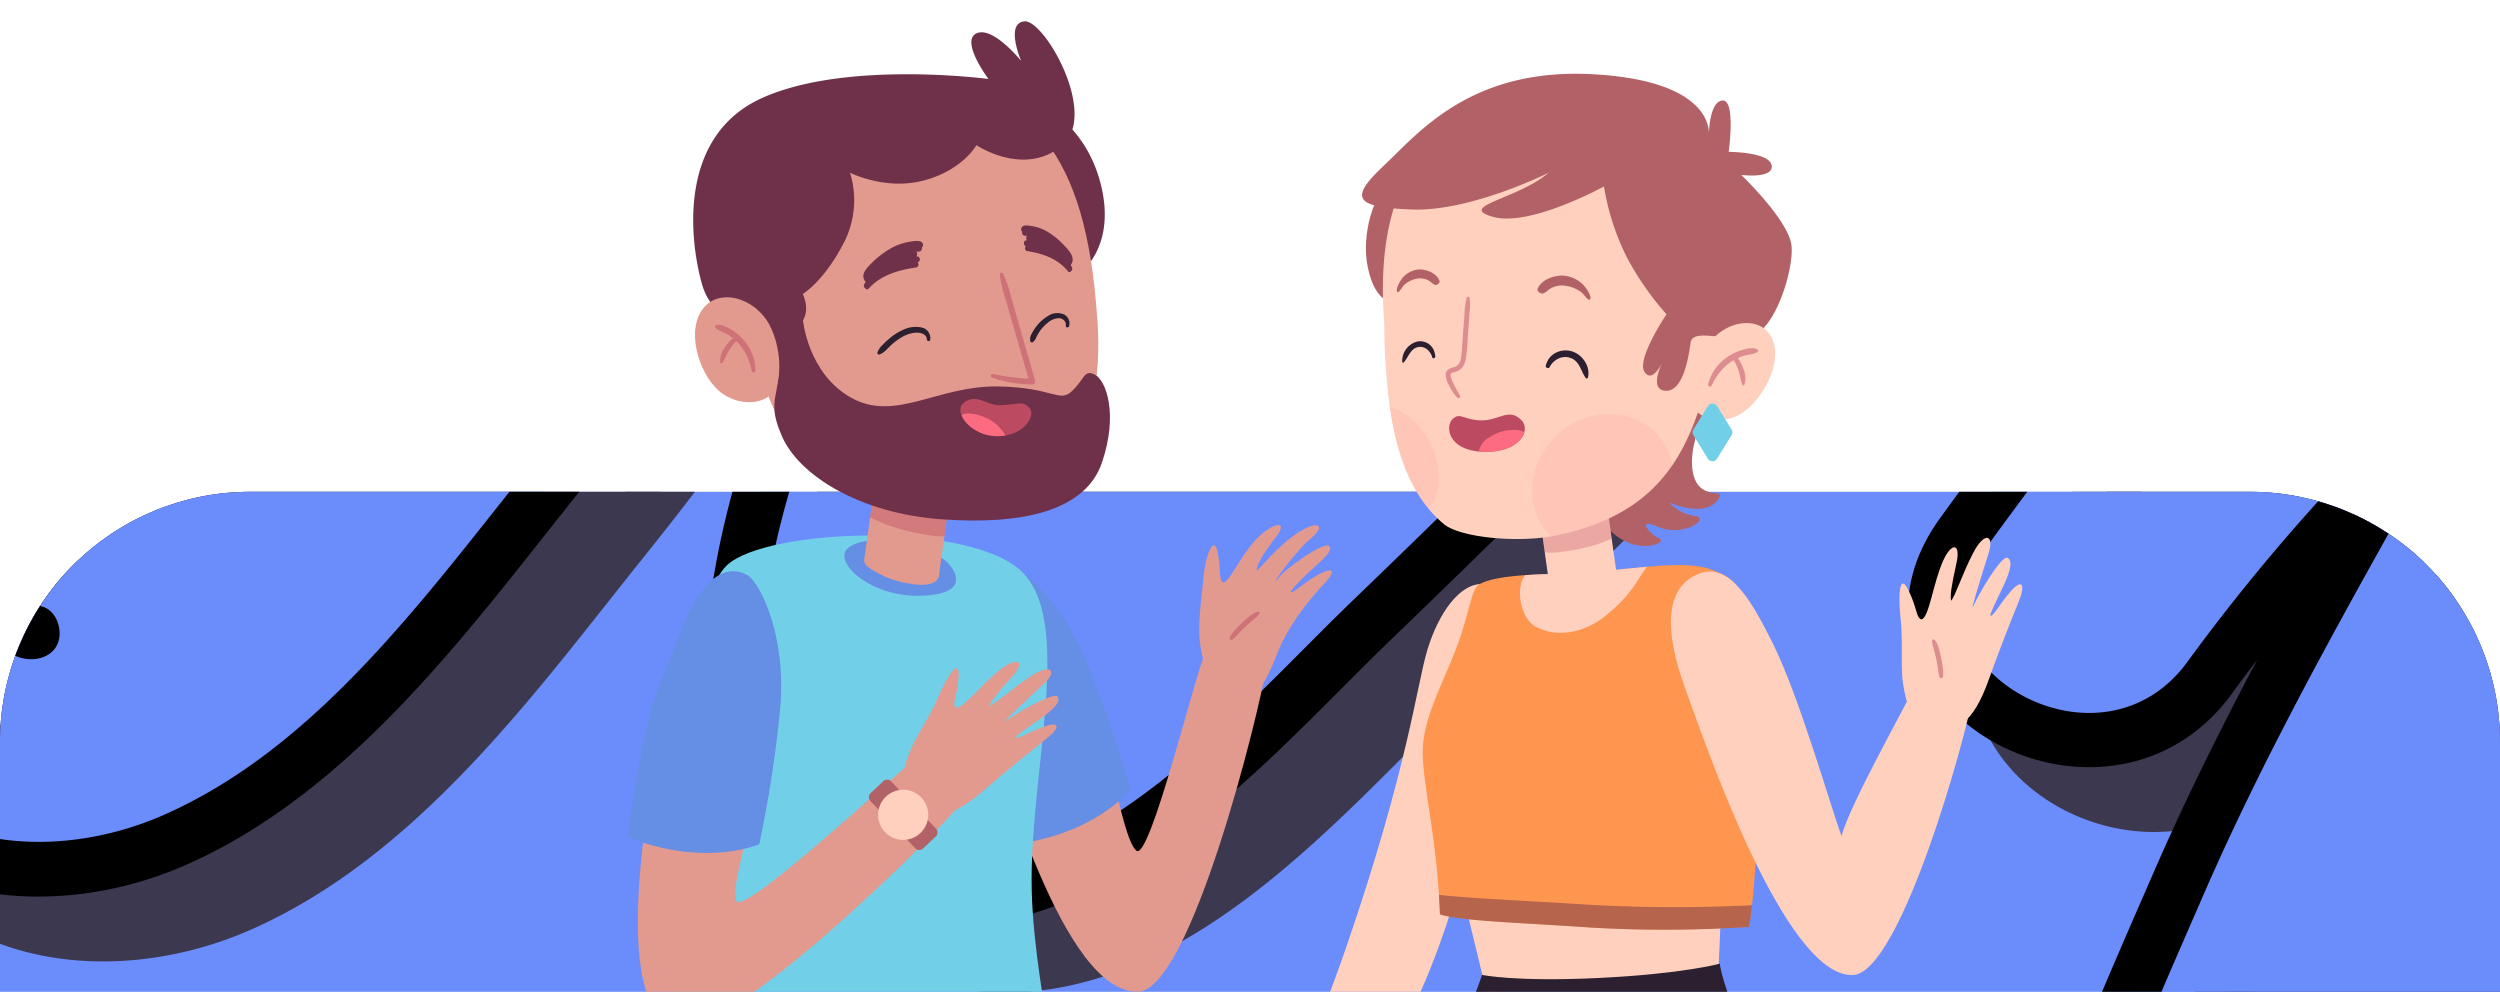 <svg xmlns="http://www.w3.org/2000/svg" xmlns:xlink="http://www.w3.org/1999/xlink" width="610" height="242" viewBox="0 0 610 242">
  <defs>
    <clipPath id="clip-path">
      <path id="Rectángulo_339573" data-name="Rectángulo 339573" d="M61,0H549a61,61,0,0,1,61,61v61a0,0,0,0,1,0,0H0a0,0,0,0,1,0,0V61A61,61,0,0,1,61,0Z" transform="translate(495 1651)" fill="#6b8dfc"/>
    </clipPath>
    <clipPath id="clip-path-2">
      <rect id="Rectángulo_339572" data-name="Rectángulo 339572" width="480" height="242" transform="translate(556 1527)" fill="#fff" stroke="#707070" stroke-width="1"/>
    </clipPath>
    <clipPath id="clip-path-3">
      <rect id="Rectángulo_339565" data-name="Rectángulo 339565" width="208.437" height="380.061" transform="translate(0 -7)" fill="none"/>
    </clipPath>
    <clipPath id="clip-path-4">
      <rect id="Rectángulo_339564" data-name="Rectángulo 339564" width="208.437" height="380.061" fill="none"/>
    </clipPath>
    <clipPath id="clip-path-5">
      <rect id="Rectángulo_339558" data-name="Rectángulo 339558" width="76.389" height="8.524" transform="translate(66.101 200.34)" fill="none"/>
    </clipPath>
    <clipPath id="clip-path-6">
      <rect id="Rectángulo_339559" data-name="Rectángulo 339559" width="2.721" height="9.451" transform="translate(186.429 138)" fill="none"/>
    </clipPath>
    <clipPath id="clip-path-7">
      <rect id="Rectángulo_339560" data-name="Rectángulo 339560" width="17.741" height="12.486" transform="translate(90.507 104.374)" fill="none"/>
    </clipPath>
    <clipPath id="clip-path-8">
      <rect id="Rectángulo_339561" data-name="Rectángulo 339561" width="68.951" height="31.548" transform="translate(54.109 81.345)" fill="none"/>
    </clipPath>
    <clipPath id="clip-path-9">
      <rect id="Rectángulo_339562" data-name="Rectángulo 339562" width="5.972" height="24.751" transform="translate(67.724 54.397)" fill="none"/>
    </clipPath>
    <clipPath id="clip-path-10">
      <rect id="Rectángulo_339563" data-name="Rectángulo 339563" width="12.179" height="9.376" transform="translate(131.775 66.956)" fill="none"/>
    </clipPath>
    <clipPath id="clip-path-11">
      <rect id="Rectángulo_339571" data-name="Rectángulo 339571" width="171.802" height="401.793" fill="none"/>
    </clipPath>
    <clipPath id="clip-path-13">
      <rect id="Rectángulo_339566" data-name="Rectángulo 339566" width="7.352" height="6.899" transform="translate(0)" fill="none"/>
    </clipPath>
    <clipPath id="clip-path-14">
      <rect id="Rectángulo_339567" data-name="Rectángulo 339567" width="19.976" height="15.869" transform="translate(0)" fill="none"/>
    </clipPath>
    <clipPath id="clip-path-15">
      <rect id="Rectángulo_339568" data-name="Rectángulo 339568" width="9.888" height="11.636" transform="translate(0)" fill="none"/>
    </clipPath>
    <clipPath id="clip-path-16">
      <rect id="Rectángulo_339569" data-name="Rectángulo 339569" width="10.881" height="27.267" transform="translate(0)" fill="none"/>
    </clipPath>
  </defs>
  <g id="Grupo_984626" data-name="Grupo 984626" transform="translate(-495 -1531)">
    <path id="Rectángulo_338258" data-name="Rectángulo 338258" d="M61,0H549a61,61,0,0,1,61,61v61a0,0,0,0,1,0,0H0a0,0,0,0,1,0,0V61A61,61,0,0,1,61,0Z" transform="translate(495 1651)" fill="#6b8dfc"/>
    <g id="Grupo_984518" data-name="Grupo 984518">
      <g id="Enmascarar_grupo_608" data-name="Enmascarar grupo 608" clip-path="url(#clip-path)">
        <g id="Grupo_984516" data-name="Grupo 984516" transform="translate(288.392 1099.181)">
          <g id="Grupo_82657" data-name="Grupo 82657" transform="translate(146.426 198.288)" style="mix-blend-mode: overlay;isolation: isolate">
            <path id="Trazado_115694" data-name="Trazado 115694" d="M584.094,429.091c-32.143,32.89-65.359,64.572-99.209,95.694,14.637-33.09,30.415-65.653,44.311-99.089,15.751-37.907,34.064-89.576,14.2-129.337-45.258-90.63-159.665-1.7-201.768,43.917-4.483,4.863-8.766,9.94-13.1,14.957,15.044-36.839,28.587-74.692,25.011-114.493-4.917-54.725-55.085-67.854-98.275-42.423-46.379,27.3-83.632,74.539-114.734,117.442-26.418,36.439,34.031,71.13,60.242,35.211a473.881,473.881,0,0,1,47.093-55.085q-3.753,6.875-7.585,13.723c-16.9,30.188-33.59,60.5-47.36,92.271C166.555,462.715,127.56,546.94,160.73,610.932c16.718,32.249,55.919,35.525,85.433,22.4,39.674-17.639,67.154-56.58,93.646-89.536,27.653-34.411,52.01-70.95,77.608-106.855,10.694-15,21.382-30.221,33.63-44.017.28-.32.574-.614.854-.927l-.307.967c-6.8,21.135-15.538,41.416-24.391,61.75-16.465,37.833-37.706,77.654-43.737,118.816-5.33,36.4,9.407,77.194,53.184,74.552,41.156-2.482,74.139-42.123,101.651-68.595,33.317-32.062,66.04-64.759,98.769-97.421C671.248,447.964,617.857,394.553,584.094,429.091Z" transform="translate(-127.243 -179.154)" fill="#3c384f"/>
            <path id="Trazado_115695" data-name="Trazado 115695" d="M438.471,660.563c-16.151,0-29.861-5.671-39.835-16.531-13.863-15.1-19.854-39.688-16.031-65.779,4.983-34.017,19.821-66.6,34.164-98.1,3.436-7.545,6.838-15.017,10.054-22.409,3.049-7.012,6.258-14.377,9.44-22q-2.922,4.073-5.784,8.1l-1.895,2.662q-9.977,13.99-19.774,28.06c-18.42,26.285-37.466,53.471-58.067,79.1-3.009,3.743-6.031,7.565-9.086,11.428-23.623,29.874-50.4,63.731-87.048,80.023-32.676,14.51-75.473,10.447-94.059-25.424-33.4-64.438,2.662-147.357,29-207.9l2.989-6.885c7.745-17.886,16.431-35.345,25.645-52.724q-3.2,4.173-6.284,8.406c-16.2,22.2-44.585,21.869-62.671,8.713-14.957-10.881-23.35-31.108-8.366-51.776,33.2-45.8,70.329-91.951,116.755-119.277,25.765-15.164,53.965-17.626,75.453-6.585,18.92,9.72,30.588,28.954,32.85,54.165,2.655,29.567-3.729,57.867-12.982,84.866,34.257-33.47,97.615-80.937,148.444-73.745,23.35,3.316,41.422,17.486,53.718,42.11,20.228,40.495,4.27,90.91-14.01,134.881-8.7,20.935-18.266,41.816-27.519,62.017l-3.276,7.145c27.533-25.818,52.163-49.868,74.766-72.991v.007c11.175-11.441,25.371-15.644,39.935-11.862,15.991,4.163,29.661,17.726,34.011,33.764,3.989,14.71-.087,29.08-11.488,40.455l-3.723,3.709c-30.988,30.928-63.031,62.911-95.133,93.792-3.956,3.809-8.019,7.886-12.209,12.089-24.924,24.984-55.939,56.086-93.666,58.361C441.333,660.523,439.892,660.563,438.471,660.563ZM457.611,391.3a6.3,6.3,0,0,1,3.229.861,6.49,6.49,0,0,1,3.149,7.572l-.313.974c-7.125,22.162-16.418,43.517-24.617,62.357-3.249,7.465-6.685,15-10.147,22.609-13.956,30.661-28.393,62.364-33.1,94.513-3.2,21.829,1.654,42.837,12.655,54.818,8.159,8.886,19.42,12.909,33.517,12.108,32.663-1.975,60.482-29.861,85.026-54.471,4.256-4.263,8.386-8.406,12.4-12.275,32.016-30.8,64.018-62.737,94.966-93.626l3.716-3.709c10.087-10.06,9.934-20.514,8.039-27.513-3.089-11.388-13.162-21.4-24.49-24.344-6.9-1.8-17.185-1.815-27.032,8.266v.007c-29.2,29.868-61.737,61.25-99.476,95.934a6.672,6.672,0,0,1-10.614-7.612c5.531-12.509,11.228-24.937,16.925-37.366,9.2-20.094,18.72-40.869,27.326-61.583,17.125-41.189,32.223-88.109,14.4-123.793C532.8,284.266,518.52,272.864,499.5,270.169c-47.387-6.711-114.027,44.338-147.23,80.323-3.543,3.829-6.952,7.805-10.367,11.781l-2.582,3.009a6.671,6.671,0,0,1-11.228-6.878c14.323-35.091,28.02-72.6,24.537-111.385-1.868-20.781-10.741-35.818-25.658-43.484-17.4-8.94-40.8-6.611-62.591,6.211-44.311,26.091-80.363,70.983-112.719,115.614-10.22,14.1-3.909,26.379,5.41,33.157,12.622,9.173,32.343,10.254,44.044-5.791a483.127,483.127,0,0,1,47.753-55.866,6.674,6.674,0,0,1,10.587,7.906q-3.773,6.9-7.625,13.783c-17.105,30.568-33.584,60.583-47.053,91.664l-3,6.9C176.514,475.2,141.916,554.755,172.391,613.55c14.8,28.56,49.842,31.349,76.8,19.373,33.644-14.95,58.227-46.039,82-76.107,3.076-3.883,6.124-7.739,9.16-11.508,20.321-25.291,39.234-52.29,57.534-78.4q9.867-14.09,19.834-28.146l1.895-2.655c10.04-14.1,20.421-28.667,32.182-41.923l.594-.647A7.283,7.283,0,0,1,457.611,391.3Zm132.226,43.477h0Z" transform="translate(-132.979 -184.841)" fill="#3c384f"/>
            <path id="Trazado_115696" data-name="Trazado 115696" d="M166.217,226.158c-24.577,49.395-38.447,107.3-16.852,160.392,3.189,7.852,16.1,4.416,12.862-3.549-20.268-49.848-7.605-103.653,15.511-150.112C181.555,225.231,170.047,218.46,166.217,226.158Z" transform="translate(-100.754 30.243)" fill="#3c384f"/>
            <path id="Trazado_115697" data-name="Trazado 115697" d="M163.251,275.094c-.113-.013-.22-.047-.327-.067-.187-.36-.354-.754-.414-.86l-.033-.04c-.013-.053.007-.013-.013-.093-.861-2.982-1.474-6-2.128-9.033q-2.261-10.557-4.53-21.115a6.718,6.718,0,0,0-8.206-4.657,6.827,6.827,0,0,0-4.663,8.206q2.562,11.938,5.13,23.883c1.421,6.625,3.7,15.317,11.635,16.645,3.429.574,7.352-.9,8.206-4.663C168.641,280.077,166.933,275.707,163.251,275.094Z" transform="translate(-77.527 122.12)" fill="#3c384f"/>
            <path id="Trazado_115698" data-name="Trazado 115698" d="M206.5,202.443c-7.572-4.043-14.317,7.472-6.731,11.521,10.474,5.591,13.67,16.972,14.083,28.153.48,12.7-.947,25.745-3.009,38.247a253.84,253.84,0,0,1-23.156,71.663c-3.809,7.665,7.692,14.43,11.521,6.732a267,267,0,0,0,25.9-84.4C228.246,250.317,232.009,216.06,206.5,202.443Z" transform="translate(172.946 -89.816)" fill="#3c384f"/>
          </g>
          <g id="Grupo_82660" data-name="Grupo 82660" transform="translate(130.608 182.47)">
            <g id="Grupo_82659" data-name="Grupo 82659">
              <g id="Grupo_82658" data-name="Grupo 82658">
                <path id="Trazado_115699" data-name="Trazado 115699" d="M581.728,426.722c-32.142,32.89-65.359,64.572-99.216,95.687,14.637-33.083,30.421-65.653,44.318-99.083,15.751-37.907,34.057-89.576,14.2-129.337-45.258-90.63-159.665-1.708-201.768,43.917-4.49,4.857-8.766,9.934-13.1,14.957,15.037-36.839,28.58-74.692,25.011-114.494-4.917-54.725-55.085-67.854-98.276-42.43-46.386,27.306-83.632,74.546-114.74,117.449-26.418,36.439,34.037,71.13,60.249,35.211a474.421,474.421,0,0,1,47.086-55.092q-3.753,6.875-7.579,13.73c-16.9,30.188-33.59,60.5-47.36,92.265-26.372,60.843-65.359,145.062-32.189,209.06,16.718,32.249,55.912,35.525,85.433,22.4,39.674-17.639,67.154-56.58,93.645-89.536,27.653-34.411,52-70.95,77.6-106.855,10.7-15,21.388-30.221,33.63-44.024.28-.314.58-.607.861-.927l-.307.974c-6.8,21.135-15.544,41.416-24.39,61.75-16.472,37.827-37.706,77.648-43.737,118.817-5.337,36.4,9.407,77.194,53.184,74.552,41.149-2.482,74.132-42.123,101.645-68.595,33.323-32.062,66.046-64.765,98.776-97.428C668.875,445.6,615.485,392.184,581.728,426.722Z" transform="translate(-124.877 -176.784)" fill="#6b8dfc"/>
                <path id="Trazado_115700" data-name="Trazado 115700" d="M436.093,658.185c-16.151,0-29.854-5.664-39.828-16.525-13.863-15.1-19.854-39.688-16.031-65.786,4.977-34.01,19.814-66.593,34.164-98.1,3.429-7.545,6.831-15.01,10.054-22.4,3.049-7.012,6.258-14.377,9.44-22-1.948,2.709-3.876,5.417-5.784,8.1l-1.895,2.655c-6.651,9.327-13.216,18.7-19.781,28.06-18.413,26.292-37.46,53.477-58.061,79.1q-4.513,5.624-9.086,11.435c-23.623,29.868-50.4,63.725-87.048,80.023-32.683,14.51-75.473,10.441-94.059-25.431-33.4-64.432,2.662-147.35,28.994-207.9l3-6.878c7.745-17.886,16.431-35.345,25.638-52.724q-3.192,4.173-6.284,8.4c-16.2,22.209-44.578,21.875-62.664,8.719-14.957-10.881-23.35-31.108-8.366-51.776,33.2-45.8,70.329-91.951,116.748-119.283,25.771-15.157,53.965-17.619,75.46-6.578,18.92,9.72,30.581,28.947,32.85,54.158,2.655,29.567-3.729,57.874-12.989,84.866,34.264-33.464,97.615-80.93,148.444-73.738,23.35,3.315,41.429,17.485,53.724,42.109,20.221,40.5,4.263,90.9-14.01,134.881-8.7,20.928-18.266,41.816-27.519,62.01l-3.276,7.145c27.533-25.811,52.163-49.862,74.766-72.984h0c11.174-11.441,25.371-15.638,39.935-11.855,15.991,4.163,29.661,17.726,34,33.764,4,14.71-.08,29.074-11.481,40.448l-3.723,3.716c-30.988,30.928-63.031,62.9-95.133,93.792-3.956,3.809-8.019,7.886-12.215,12.088-24.917,24.984-55.933,56.086-93.659,58.361C438.955,658.145,437.521,658.185,436.093,658.185Zm19.14-269.262a6.288,6.288,0,0,1,3.229.867,6.482,6.482,0,0,1,3.156,7.572l-.314.974c-7.125,22.156-16.418,43.517-24.617,62.357-3.249,7.459-6.685,15-10.147,22.609-13.963,30.662-28.4,62.364-33.11,94.506-3.2,21.829,1.654,42.837,12.662,54.825,8.152,8.879,19.42,12.909,33.517,12.108,32.663-1.975,60.483-29.861,85.02-54.471,4.256-4.27,8.392-8.413,12.409-12.275,32.016-30.8,64.018-62.737,94.967-93.626l3.716-3.716c10.08-10.054,9.934-20.508,8.032-27.513-3.089-11.381-13.156-21.4-24.491-24.337-6.9-1.8-17.179-1.815-27.026,8.266h0c-29.2,29.868-61.737,61.25-99.476,95.941a6.672,6.672,0,0,1-10.614-7.612c5.53-12.509,11.228-24.938,16.918-37.373,9.206-20.087,18.72-40.862,27.333-61.576,17.119-41.189,32.223-88.108,14.4-123.8-10.367-20.754-24.651-32.156-43.664-34.858-47.387-6.7-114.033,44.344-147.237,80.323-3.536,3.836-6.945,7.812-10.361,11.782l-2.588,3.015a6.674,6.674,0,0,1-11.228-6.885c14.33-35.085,28.026-72.6,24.544-111.378-1.868-20.788-10.741-35.825-25.658-43.49-17.406-8.933-40.8-6.6-62.591,6.218-44.318,26.085-80.363,70.983-112.719,115.614-10.227,14.1-3.909,26.372,5.41,33.15,12.622,9.18,32.343,10.26,44.044-5.784A481.918,481.918,0,0,1,246.5,294.491a6.669,6.669,0,0,1,10.581,7.9q-3.773,6.915-7.619,13.79c-17.112,30.568-33.583,60.583-47.06,91.664l-3,6.9c-25.264,58.087-59.862,137.643-29.387,196.431,14.8,28.567,49.842,31.355,76.8,19.38,33.644-14.951,58.227-46.046,82-76.107q4.613-5.834,9.153-11.515c20.328-25.285,39.241-52.283,57.54-78.4,6.578-9.393,13.163-18.793,19.834-28.153l1.895-2.649c10.04-14.1,20.421-28.673,32.176-41.923l.6-.647A7.275,7.275,0,0,1,455.233,388.923Zm132.226,43.484h0Z" transform="translate(-130.608 -182.47)"/>
              </g>
              <path id="Trazado_115701" data-name="Trazado 115701" d="M163.849,223.788c-24.584,49.395-38.447,107.3-16.859,160.392,3.2,7.846,16.1,4.416,12.869-3.549-20.274-49.855-7.612-103.653,15.511-150.112C179.18,222.855,167.679,216.09,163.849,223.788Z" transform="translate(-98.386 32.614)"/>
              <path id="Trazado_115702" data-name="Trazado 115702" d="M160.88,272.723c-.113-.013-.22-.047-.327-.067-.187-.367-.36-.754-.42-.861l-.027-.04c-.013-.053.007-.02-.013-.1-.861-2.975-1.481-6-2.128-9.026q-2.272-10.557-4.53-21.115a6.722,6.722,0,0,0-8.212-4.657,6.826,6.826,0,0,0-4.657,8.206l5.124,23.877c1.428,6.631,3.7,15.324,11.641,16.652,3.429.567,7.352-.9,8.206-4.663C166.27,277.706,164.556,273.336,160.88,272.723Z" transform="translate(-75.156 124.491)"/>
              <path id="Trazado_115703" data-name="Trazado 115703" d="M204.128,200.073c-7.572-4.043-14.323,7.472-6.731,11.521,10.474,5.591,13.663,16.972,14.083,28.146.48,12.7-.947,25.751-3.009,38.253a253.837,253.837,0,0,1-23.156,71.664c-3.816,7.665,7.692,14.43,11.521,6.731a267.27,267.27,0,0,0,25.9-84.4C225.877,247.939,229.64,213.682,204.128,200.073Z" transform="translate(175.315 -87.444)"/>
            </g>
          </g>
        </g>
        <g id="Grupo_984517" data-name="Grupo 984517" transform="translate(829.951 1342.168)">
          <g id="Grupo_82657-2" data-name="Grupo 82657" transform="translate(146.426 198.288)" style="mix-blend-mode: overlay;isolation: isolate">
            <path id="Trazado_115694-2" data-name="Trazado 115694" d="M584.094,429.091c-32.143,32.89-65.359,64.572-99.209,95.694,14.637-33.09,30.415-65.653,44.311-99.089,15.751-37.907,34.064-89.576,14.2-129.337-45.258-90.63-159.665-1.7-201.768,43.917-4.483,4.863-8.766,9.94-13.1,14.957,15.044-36.839,28.587-74.692,25.011-114.493-4.917-54.725-55.085-67.854-98.275-42.423-46.379,27.3-83.632,74.539-114.734,117.442-26.418,36.439,34.031,71.13,60.242,35.211a473.881,473.881,0,0,1,47.093-55.085q-3.753,6.875-7.585,13.723c-16.9,30.188-33.59,60.5-47.36,92.271C166.555,462.715,127.56,546.94,160.73,610.932c16.718,32.249,55.919,35.525,85.433,22.4,39.674-17.639,67.154-56.58,93.646-89.536,27.653-34.411,52.01-70.95,77.608-106.855,10.694-15,21.382-30.221,33.63-44.017.28-.32.574-.614.854-.927l-.307.967c-6.8,21.135-15.538,41.416-24.391,61.75-16.465,37.833-37.706,77.654-43.737,118.816-5.33,36.4,9.407,77.194,53.184,74.552,41.156-2.482,74.139-42.123,101.651-68.595,33.317-32.062,66.04-64.759,98.769-97.421C671.248,447.964,617.857,394.553,584.094,429.091Z" transform="translate(-127.243 -179.154)" fill="#3c384f"/>
            <path id="Trazado_115695-2" data-name="Trazado 115695" d="M438.471,660.563c-16.151,0-29.861-5.671-39.835-16.531-13.863-15.1-19.854-39.688-16.031-65.779,4.983-34.017,19.821-66.6,34.164-98.1,3.436-7.545,6.838-15.017,10.054-22.409,3.049-7.012,6.258-14.377,9.44-22q-2.922,4.073-5.784,8.1l-1.895,2.662q-9.977,13.99-19.774,28.06c-18.42,26.285-37.466,53.471-58.067,79.1-3.009,3.743-6.031,7.565-9.086,11.428-23.623,29.874-50.4,63.731-87.048,80.023-32.676,14.51-75.473,10.447-94.059-25.424-33.4-64.438,2.662-147.357,29-207.9l2.989-6.885c7.745-17.886,16.431-35.345,25.645-52.724q-3.2,4.173-6.284,8.406c-16.2,22.2-44.585,21.869-62.671,8.713-14.957-10.881-23.35-31.108-8.366-51.776,33.2-45.8,70.329-91.951,116.755-119.277,25.765-15.164,53.965-17.626,75.453-6.585,18.92,9.72,30.588,28.954,32.85,54.165,2.655,29.567-3.729,57.867-12.982,84.866,34.257-33.47,97.615-80.937,148.444-73.745,23.35,3.316,41.422,17.486,53.718,42.11,20.228,40.495,4.27,90.91-14.01,134.881-8.7,20.935-18.266,41.816-27.519,62.017l-3.276,7.145c27.533-25.818,52.163-49.868,74.766-72.991v.007c11.175-11.441,25.371-15.644,39.935-11.862,15.991,4.163,29.661,17.726,34.011,33.764,3.989,14.71-.087,29.08-11.488,40.455l-3.723,3.709c-30.988,30.928-63.031,62.911-95.133,93.792-3.956,3.809-8.019,7.886-12.209,12.089-24.924,24.984-55.939,56.086-93.666,58.361C441.333,660.523,439.892,660.563,438.471,660.563ZM457.611,391.3a6.3,6.3,0,0,1,3.229.861,6.49,6.49,0,0,1,3.149,7.572l-.313.974c-7.125,22.162-16.418,43.517-24.617,62.357-3.249,7.465-6.685,15-10.147,22.609-13.956,30.661-28.393,62.364-33.1,94.513-3.2,21.829,1.654,42.837,12.655,54.818,8.159,8.886,19.42,12.909,33.517,12.108,32.663-1.975,60.482-29.861,85.026-54.471,4.256-4.263,8.386-8.406,12.4-12.275,32.016-30.8,64.018-62.737,94.966-93.626l3.716-3.709c10.087-10.06,9.934-20.514,8.039-27.513-3.089-11.388-13.162-21.4-24.49-24.344-6.9-1.8-17.185-1.815-27.032,8.266v.007c-29.2,29.868-61.737,61.25-99.476,95.934a6.672,6.672,0,0,1-10.614-7.612c5.531-12.509,11.228-24.937,16.925-37.366,9.2-20.094,18.72-40.869,27.326-61.583,17.125-41.189,32.223-88.109,14.4-123.793C532.8,284.266,518.52,272.864,499.5,270.169c-47.387-6.711-114.027,44.338-147.23,80.323-3.543,3.829-6.952,7.805-10.367,11.781l-2.582,3.009a6.671,6.671,0,0,1-11.228-6.878c14.323-35.091,28.02-72.6,24.537-111.385-1.868-20.781-10.741-35.818-25.658-43.484-17.4-8.94-40.8-6.611-62.591,6.211-44.311,26.091-80.363,70.983-112.719,115.614-10.22,14.1-3.909,26.379,5.41,33.157,12.622,9.173,32.343,10.254,44.044-5.791a483.127,483.127,0,0,1,47.753-55.866,6.674,6.674,0,0,1,10.587,7.906q-3.773,6.9-7.625,13.783c-17.105,30.568-33.584,60.583-47.053,91.664l-3,6.9C176.514,475.2,141.916,554.755,172.391,613.55c14.8,28.56,49.842,31.349,76.8,19.373,33.644-14.95,58.227-46.039,82-76.107,3.076-3.883,6.124-7.739,9.16-11.508,20.321-25.291,39.234-52.29,57.534-78.4q9.867-14.09,19.834-28.146l1.895-2.655c10.04-14.1,20.421-28.667,32.182-41.923l.594-.647A7.283,7.283,0,0,1,457.611,391.3Zm132.226,43.477h0Z" transform="translate(-132.979 -184.841)" fill="#3c384f"/>
            <path id="Trazado_115696-2" data-name="Trazado 115696" d="M166.217,226.158c-24.577,49.395-38.447,107.3-16.852,160.392,3.189,7.852,16.1,4.416,12.862-3.549-20.268-49.848-7.605-103.653,15.511-150.112C181.555,225.231,170.047,218.46,166.217,226.158Z" transform="translate(-100.754 30.243)" fill="#3c384f"/>
            <path id="Trazado_115697-2" data-name="Trazado 115697" d="M163.251,275.094c-.113-.013-.22-.047-.327-.067-.187-.36-.354-.754-.414-.86l-.033-.04c-.013-.053.007-.013-.013-.093-.861-2.982-1.474-6-2.128-9.033q-2.261-10.557-4.53-21.115a6.718,6.718,0,0,0-8.206-4.657,6.827,6.827,0,0,0-4.663,8.206q2.562,11.938,5.13,23.883c1.421,6.625,3.7,15.317,11.635,16.645,3.429.574,7.352-.9,8.206-4.663C168.641,280.077,166.933,275.707,163.251,275.094Z" transform="translate(-77.527 122.12)" fill="#3c384f"/>
            <path id="Trazado_115698-2" data-name="Trazado 115698" d="M206.5,202.443c-7.572-4.043-14.317,7.472-6.731,11.521,10.474,5.591,13.67,16.972,14.083,28.153.48,12.7-.947,25.745-3.009,38.247a253.84,253.84,0,0,1-23.156,71.663c-3.809,7.665,7.692,14.43,11.521,6.732a267,267,0,0,0,25.9-84.4C228.246,250.317,232.009,216.06,206.5,202.443Z" transform="translate(172.946 -89.816)" fill="#3c384f"/>
          </g>
          <g id="Grupo_82660-2" data-name="Grupo 82660" transform="translate(130.608 182.47)">
            <g id="Grupo_82659-2" data-name="Grupo 82659">
              <g id="Grupo_82658-2" data-name="Grupo 82658">
                <path id="Trazado_115699-2" data-name="Trazado 115699" d="M581.728,426.722c-32.142,32.89-65.359,64.572-99.216,95.687,14.637-33.083,30.421-65.653,44.318-99.083,15.751-37.907,34.057-89.576,14.2-129.337-45.258-90.63-159.665-1.708-201.768,43.917-4.49,4.857-8.766,9.934-13.1,14.957,15.037-36.839,28.58-74.692,25.011-114.494-4.917-54.725-55.085-67.854-98.276-42.43-46.386,27.306-83.632,74.546-114.74,117.449-26.418,36.439,34.037,71.13,60.249,35.211a474.421,474.421,0,0,1,47.086-55.092q-3.753,6.875-7.579,13.73c-16.9,30.188-33.59,60.5-47.36,92.265-26.372,60.843-65.359,145.062-32.189,209.06,16.718,32.249,55.912,35.525,85.433,22.4,39.674-17.639,67.154-56.58,93.645-89.536,27.653-34.411,52-70.95,77.6-106.855,10.7-15,21.388-30.221,33.63-44.024.28-.314.58-.607.861-.927l-.307.974c-6.8,21.135-15.544,41.416-24.39,61.75-16.472,37.827-37.706,77.648-43.737,118.817-5.337,36.4,9.407,77.194,53.184,74.552,41.149-2.482,74.132-42.123,101.645-68.595,33.323-32.062,66.046-64.765,98.776-97.428C668.875,445.6,615.485,392.184,581.728,426.722Z" transform="translate(-124.877 -176.784)" fill="#6b8dfc"/>
                <path id="Trazado_115700-2" data-name="Trazado 115700" d="M436.093,658.185c-16.151,0-29.854-5.664-39.828-16.525-13.863-15.1-19.854-39.688-16.031-65.786,4.977-34.01,19.814-66.593,34.164-98.1,3.429-7.545,6.831-15.01,10.054-22.4,3.049-7.012,6.258-14.377,9.44-22-1.948,2.709-3.876,5.417-5.784,8.1l-1.895,2.655c-6.651,9.327-13.216,18.7-19.781,28.06-18.413,26.292-37.46,53.477-58.061,79.1q-4.513,5.624-9.086,11.435c-23.623,29.868-50.4,63.725-87.048,80.023-32.683,14.51-75.473,10.441-94.059-25.431-33.4-64.432,2.662-147.35,28.994-207.9l3-6.878c7.745-17.886,16.431-35.345,25.638-52.724q-3.192,4.173-6.284,8.4c-16.2,22.209-44.578,21.875-62.664,8.719-14.957-10.881-23.35-31.108-8.366-51.776,33.2-45.8,70.329-91.951,116.748-119.283,25.771-15.157,53.965-17.619,75.46-6.578,18.92,9.72,30.581,28.947,32.85,54.158,2.655,29.567-3.729,57.874-12.989,84.866,34.264-33.464,97.615-80.93,148.444-73.738,23.35,3.315,41.429,17.485,53.724,42.109,20.221,40.5,4.263,90.9-14.01,134.881-8.7,20.928-18.266,41.816-27.519,62.01l-3.276,7.145c27.533-25.811,52.163-49.862,74.766-72.984h0c11.174-11.441,25.371-15.638,39.935-11.855,15.991,4.163,29.661,17.726,34,33.764,4,14.71-.08,29.074-11.481,40.448l-3.723,3.716c-30.988,30.928-63.031,62.9-95.133,93.792-3.956,3.809-8.019,7.886-12.215,12.088-24.917,24.984-55.933,56.086-93.659,58.361C438.955,658.145,437.521,658.185,436.093,658.185Zm19.14-269.262a6.288,6.288,0,0,1,3.229.867,6.482,6.482,0,0,1,3.156,7.572l-.314.974c-7.125,22.156-16.418,43.517-24.617,62.357-3.249,7.459-6.685,15-10.147,22.609-13.963,30.662-28.4,62.364-33.11,94.506-3.2,21.829,1.654,42.837,12.662,54.825,8.152,8.879,19.42,12.909,33.517,12.108,32.663-1.975,60.483-29.861,85.02-54.471,4.256-4.27,8.392-8.413,12.409-12.275,32.016-30.8,64.018-62.737,94.967-93.626l3.716-3.716c10.08-10.054,9.934-20.508,8.032-27.513-3.089-11.381-13.156-21.4-24.491-24.337-6.9-1.8-17.179-1.815-27.026,8.266h0c-29.2,29.868-61.737,61.25-99.476,95.941a6.672,6.672,0,0,1-10.614-7.612c5.53-12.509,11.228-24.938,16.918-37.373,9.206-20.087,18.72-40.862,27.333-61.576,17.119-41.189,32.223-88.108,14.4-123.8-10.367-20.754-24.651-32.156-43.664-34.858-47.387-6.7-114.033,44.344-147.237,80.323-3.536,3.836-6.945,7.812-10.361,11.782l-2.588,3.015a6.674,6.674,0,0,1-11.228-6.885c14.33-35.085,28.026-72.6,24.544-111.378-1.868-20.788-10.741-35.825-25.658-43.49-17.406-8.933-40.8-6.6-62.591,6.218-44.318,26.085-80.363,70.983-112.719,115.614-10.227,14.1-3.909,26.372,5.41,33.15,12.622,9.18,32.343,10.26,44.044-5.784A481.918,481.918,0,0,1,246.5,294.491a6.669,6.669,0,0,1,10.581,7.9q-3.773,6.915-7.619,13.79c-17.112,30.568-33.583,60.583-47.06,91.664l-3,6.9c-25.264,58.087-59.862,137.643-29.387,196.431,14.8,28.567,49.842,31.355,76.8,19.38,33.644-14.951,58.227-46.046,82-76.107q4.613-5.834,9.153-11.515c20.328-25.285,39.241-52.283,57.54-78.4,6.578-9.393,13.163-18.793,19.834-28.153l1.895-2.649c10.04-14.1,20.421-28.673,32.176-41.923l.6-.647A7.275,7.275,0,0,1,455.233,388.923Zm132.226,43.484h0Z" transform="translate(-130.608 -182.47)"/>
              </g>
              <path id="Trazado_115701-2" data-name="Trazado 115701" d="M163.849,223.788c-24.584,49.395-38.447,107.3-16.859,160.392,3.2,7.846,16.1,4.416,12.869-3.549-20.274-49.855-7.612-103.653,15.511-150.112C179.18,222.855,167.679,216.09,163.849,223.788Z" transform="translate(-98.386 32.614)"/>
              <path id="Trazado_115702-2" data-name="Trazado 115702" d="M160.88,272.723c-.113-.013-.22-.047-.327-.067-.187-.367-.36-.754-.42-.861l-.027-.04c-.013-.053.007-.02-.013-.1-.861-2.975-1.481-6-2.128-9.026q-2.272-10.557-4.53-21.115a6.722,6.722,0,0,0-8.212-4.657,6.826,6.826,0,0,0-4.657,8.206l5.124,23.877c1.428,6.631,3.7,15.324,11.641,16.652,3.429.567,7.352-.9,8.206-4.663C166.27,277.706,164.556,273.336,160.88,272.723Z" transform="translate(-75.156 124.491)"/>
              <path id="Trazado_115703-2" data-name="Trazado 115703" d="M204.128,200.073c-7.572-4.043-14.323,7.472-6.731,11.521,10.474,5.591,13.663,16.972,14.083,28.146.48,12.7-.947,25.751-3.009,38.253a253.837,253.837,0,0,1-23.156,71.664c-3.816,7.665,7.692,14.43,11.521,6.731a267.27,267.27,0,0,0,25.9-84.4C225.877,247.939,229.64,213.682,204.128,200.073Z" transform="translate(175.315 -87.444)"/>
            </g>
          </g>
        </g>
      </g>
      <g id="Enmascarar_grupo_607" data-name="Enmascarar grupo 607" transform="translate(4 4)" clip-path="url(#clip-path-2)">
        <g id="Grupo_984499" data-name="Grupo 984499" transform="translate(776 1545)">
          <g id="Grupo_984498" data-name="Grupo 984498" clip-path="url(#clip-path-3)">
            <g id="Grupo_984497" data-name="Grupo 984497">
              <g id="Grupo_984496" data-name="Grupo 984496" clip-path="url(#clip-path-4)">
                <path id="Trazado_212479" data-name="Trazado 212479" d="M76.784,124.5c8.973.335,9.839,8.007,7.126,19.692S73.831,196.576,61.716,223.76,37.2,269.992,26.784,279.26c0,0-8.715-1.308-10.859-9.23,0,0,12.523-13.147,27.718-57.392C58.581,169.139,60.679,149.1,63.3,140.5c2.71-8.889,7.869-16.21,13.482-16" fill="#ffd0be"/>
                <path id="Trazado_212480" data-name="Trazado 212480" d="M12.1,273.156A77.289,77.289,0,0,0,1.343,287.6c-2.2,3.974-1.512,5.068.707,2.658,2.109-2.291,4.089-5.205,4.575-4.843.249.182-1.58,2.012-3.245,5.163-1.931,3.652-3.135,6.613-1.764,6.979s6-6.8,7.822-8.927c1.426-2.341-3.249,6.5-4.053,10.267-1.139,4.076.574,5.5,2.825.873,2.367-4.591,4.3-7.959,5.408-8.761-.046,1.288-.7,2.6-2.466,8.247-1.141,4.27.919,5.048,2.859,1.264,2.305-4.578,4.868-11.838,6.572-11.6,1.043.7.027,2.406.885,7.012.909,4.636,2.25-1.24,3.333-5.662,1.028-4.641,3.926-9.022,5.248-12.238,1.754-4.358,3.43-6.016.022-9-1.988-1.742-4.7-5.038-8.206-4.2-2.811.672-6.171,4.844-9.767,8.325" fill="#ffd0be"/>
                <path id="Trazado_212481" data-name="Trazado 212481" d="M36.266,270.776c-1.075,1.652-6.69,2.336-12.08-.9-4.09-2.456-4.678-5.817-4.064-7.728.548-1.706,1.689-1.54,2.043-.949a.2.2,0,0,1,.01.112c-.441,1.341.914,3.684,3.952,5.585,3.1,1.944,7.565,2.9,9.706,2.307.613-.145,1.08.58.433,1.574" fill="#72cfe8"/>
                <path id="Trazado_212482" data-name="Trazado 212482" d="M134.109,221.857c.143-.428.857-18.567.857-18.567l-62.7-1.714L77.694,224Z" fill="#ffd0be"/>
                <path id="Trazado_212483" data-name="Trazado 212483" d="M62.148,164.8c-.21,7.974,3.494,21.4,4.2,40.288,4.889,1.678,20.836,2.1,36.374,3.21a309.934,309.934,0,0,0,39.05-.136c3.179-18.885,3.787-74.837-3.63-83.933-1.228-1.511-3.568-2.581-6.453-3.525-3.441-1.1-8.571-.965-14.866-.409-4.092.346-8.677.87-13.608,1.343-3.934.377-10.292.314-16.073.7-4.48.3-8.624.881-11.037,2.15-2.214,1.165-2.319,6.211-5.351,14.531-3.252,8.918-8.393,17.8-8.6,25.778" fill="#ff9650"/>
                <g id="Grupo_984480" data-name="Grupo 984480" opacity="0.5">
                  <g id="Grupo_984479" data-name="Grupo 984479">
                    <g id="Grupo_984478" data-name="Grupo 984478" clip-path="url(#clip-path-5)">
                      <path id="Trazado_212484" data-name="Trazado 212484" d="M142.49,202.879c-.22,1.983-.462,3.756-.724,5.288a309.934,309.934,0,0,1-39.05.136c-15.538-1.112-31.485-1.532-36.374-3.21-.063-1.627-.147-3.211-.241-4.753,8.54.965,22.4,1.458,36,2.382a383.209,383.209,0,0,0,40.393.157" fill="#6f3149"/>
                    </g>
                  </g>
                </g>
                <path id="Trazado_212485" data-name="Trazado 212485" d="M89.846,134.988c5.109,2.644,11.541,1.49,16.682-2.57,6.5-5.141,7.554-8.341,10.292-12.118-4.092.346-8.677.871-13.608,1.343-3.934.377-10.292.314-16.073.7-2.35,2.738-1.427,10.491,2.707,12.642" fill="#ffd0be"/>
                <path id="Trazado_212486" data-name="Trazado 212486" d="M76.634,219.875s8.083,1.742,28.527.747,29.477-3.485,29.477-3.485.475,5.5,6.894,18.916c17.483,36.552,10.132,99.172-2.12,137.017-4.128,12.752-30.977,5.2-34.305-.272s-1.532-84.448-2.124-86.467c-.469-1.6-6.349-1.734-6.419.5-.093,3,1.887,84.087-.49,86.078s-26.947,5.8-31.534.164-17.153-67.249-6.121-105.158c5.686-19.536,13.46-34.348,18.215-48.037" fill="#2c1f30"/>
                <path id="Trazado_212487" data-name="Trazado 212487" d="M200.358,147.573c2.077-5.913,5.18-13.867,7.053-18.388,1.987-4.793.943-6.052-1.877-2.808-2.5,2.876-4.184,6.087-4.842,5.864-.324-.109.969-2.7,2.739-6.414,1.819-3.817,2.879-6.679,1.484-7.684s-7.118,8.737-8.351,11.614,2.378-8.807,3.664-12.8c1.442-4.471-.985-5.425-3.769-.054s-4.328,10.477-5.4,11.689c-.22-1.362-.04-3,1.346-9.346,1.029-4.713-1.191-4.984-3.236-.522-2.455,5.354-3.479,14.043-5.321,14.407-1.378-.392-.947-2.609-3.232-7.2s-2.439,1.984-1.852,7.2c.607,5.392-.085,11.47.6,15.849.923,5.891,2.687,9.784,7.53,10.681s9.262-.129,13.461-12.083" fill="#ffd0be"/>
                <g id="Grupo_984483" data-name="Grupo 984483" opacity="0.5">
                  <g id="Grupo_984482" data-name="Grupo 984482">
                    <g id="Grupo_984481" data-name="Grupo 984481" clip-path="url(#clip-path-6)">
                      <path id="Trazado_212488" data-name="Trazado 212488" d="M186.928,138.049a1.082,1.082,0,0,1,.348.379,4.2,4.2,0,0,1,.333.529,11.526,11.526,0,0,1,.4,1.112c.24.75.427,1.521.592,2.29s.308,1.519.4,2.286a8.676,8.676,0,0,1,.094,2.395.463.463,0,0,1-.913.045,16.967,16.967,0,0,1-.362-2.227c-.124-.765-.252-1.526-.422-2.282-.165-.738-.368-1.463-.578-2.189-.1-.361-.21-.721-.3-1.085-.048-.189-.033-.368-.064-.556a1.154,1.154,0,0,1,.022-.551.3.3,0,0,1,.454-.146" fill="#bc4a60"/>
                    </g>
                  </g>
                </g>
                <path id="Trazado_212489" data-name="Trazado 212489" d="M129.4,122.031c-8,3.307-8.594,13.281-3.1,28.244,4.365,11.891,24.008,70.112,40.766,69.642,11.772-.329,28-59.562,29.171-67.725-3.357-.5-6.757-.031-13.49-3.807-2.225,4.849-16.7,30.449-18.409,37.645-2.556-6.869-10.32-34.162-16.8-47.088-4.567-9.1-10.265-20.163-18.134-16.911" fill="#ffd0be"/>
                <path id="Trazado_212490" data-name="Trazado 212490" d="M134.26,76.963S127.126,87.67,127.895,96s7.575,5.3,6.715,7.138c-2.728,5.816-12.38,1.454-12.38,1.454a10.758,10.758,0,0,0,6.225,3.3c4.126.4-2.518,5.354-8.883,2.644-5.665-2.412-1.749,2.049.35,2.908s-4.826,4.032-10.982-1.057-6.924-12.161,2.728-17.118,16.087-23.859,22.8-18.307" fill="#b26167"/>
                <path id="Trazado_212491" data-name="Trazado 212491" d="M55.574,24.975c-5.9,3.936-8.274,14.816-6.927,21.743s4.041,9.429,8.082,9.429,9.813-38.484-1.155-31.172" fill="#b26167"/>
                <path id="Trazado_212492" data-name="Trazado 212492" d="M90.266,104.972l.241,1.71,1.417,10.093,1.238,8.834s-.431,3.483,6.567,2.151a20.141,20.141,0,0,0,9.1-3.893,1.8,1.8,0,0,0,.661-1.647l-1.238-8.792-1.27-9.054-.262-1.867Z" fill="#ffd0be"/>
                <g id="Grupo_984486" data-name="Grupo 984486" opacity="0.3">
                  <g id="Grupo_984485" data-name="Grupo 984485">
                    <g id="Grupo_984484" data-name="Grupo 984484" clip-path="url(#clip-path-7)">
                      <path id="Trazado_212493" data-name="Trazado 212493" d="M90.507,106.682l1.416,10.093a16.9,16.9,0,0,0,4.428-.168,54.4,54.4,0,0,0,6.484-1.227,32.7,32.7,0,0,0,5.413-1.952l-1.269-9.054Z" fill="#bc4a60"/>
                    </g>
                  </g>
                </g>
                <path id="Trazado_212494" data-name="Trazado 212494" d="M135.451,58.389c-3.2,14.164-5.593,27.173-12.392,37.109-5.592,8.173-14.163,14.258-28.6,17.195-.335.063-.682.137-1.028.2-8.885,1.5-22.242.231-26.145-3.032a29.1,29.1,0,0,1-3.765-3.788c-5.047-6.106-7.932-14.447-9.412-24.728A151.892,151.892,0,0,1,52.776,61C49.84,24.491,65.336,4.819,97.638,6.088c27.929,1.1,43.635,26.492,37.813,52.3" fill="#ffd0be"/>
                <g id="Grupo_984489" data-name="Grupo 984489" opacity="0.1">
                  <g id="Grupo_984488" data-name="Grupo 984488">
                    <g id="Grupo_984487" data-name="Grupo 984487" clip-path="url(#clip-path-8)">
                      <path id="Trazado_212495" data-name="Trazado 212495" d="M123.06,95.5c-5.592,8.173-14.164,14.258-28.6,17.2-.336.063-.682.136-1.028.2-5.9-5.707-6.222-15.454-.441-22.651,6.2-7.722,17.1-9.569,24.32-4.134a15.016,15.016,0,0,1,5.749,9.39" fill="#fc6b7f"/>
                      <path id="Trazado_212496" data-name="Trazado 212496" d="M63.52,106.073c-5.046-6.106-7.932-14.447-9.411-24.729,3.767.85,7.659,4.228,10,9.128,2.885,6.012,2.507,12.4-.588,15.6" fill="#fc6b7f"/>
                    </g>
                  </g>
                </g>
                <path id="Trazado_212497" data-name="Trazado 212497" d="M106.379,27.493s-18.152,9.971-27.1,7.414,6.136-4.346,13.55-10.737c0,0-18.919,9.459-33.236,8.948s-15.34-2.813-6.9-10.738S73.91-1.652,104.078.137s27.867,15.084,27.867,15.084,0-8.436,3.324-8.692S136.8,19.056,136.8,19.056s9.97,0,10.482,3.324-7.414,2.3-7.414,2.3,11.76,11.249,12.271,17.385-4.168,20.773-10.048,22.051-14.072-2.11-14.583,1.469-1.79,12.016-6.136,11.761-.511-7.415-.511-7.415-2.557,5.88-4.6,2.812,5.369-14.061,5.369-14.061A70.766,70.766,0,0,1,112,44.878a59.564,59.564,0,0,1-5.625-17.385" fill="#b26167"/>
                <path id="Trazado_212498" data-name="Trazado 212498" d="M76.451,84.574c4.381.056,6.69-3.182,9.785-.051,2.467,2.495-.515,8.043-9.442,7.712-8.663-.32-9.209-6.391-7.29-8.051s2.534.334,6.947.39" fill="#bc4a60"/>
                <path id="Trazado_212499" data-name="Trazado 212499" d="M85.281,86.927A10.77,10.77,0,0,0,78.4,88.71a5.277,5.277,0,0,0-2.586,3.444c.322.031.635.068.985.081,6.182.229,9.507-2.361,10.153-4.805a4.754,4.754,0,0,0-1.667-.5" fill="#fc6b7f"/>
                <path id="Trazado_212500" data-name="Trazado 212500" d="M92.176,71.162a5.554,5.554,0,0,1,.838-1.758A4.841,4.841,0,0,1,94.5,68.129a5.345,5.345,0,0,1,3.95-.431c2.617.728,4.689,3.72,4.005,6.437a.311.311,0,0,1-.562.073c-1.193-1.711-1.481-4.145-3.74-4.885a3.81,3.81,0,0,0-2.864.156A4.606,4.606,0,0,0,93.12,71.56c-.23.535-1.132.153-.944-.4" fill="#2c1f30"/>
                <path id="Trazado_212501" data-name="Trazado 212501" d="M65.209,68.919a5,5,0,0,0-.407-1.573,3.832,3.832,0,0,0-.954-1.239,3.653,3.653,0,0,0-2.9-.8,4.907,4.907,0,0,0-3.808,4.97.227.227,0,0,0,.412.125c1.108-1.307,1.629-3.324,3.414-3.694a2.6,2.6,0,0,1,2.126.451,3.711,3.711,0,0,1,1.364,1.993c.1.476.829.256.757-.229" fill="#2c1f30"/>
                <path id="Trazado_212502" data-name="Trazado 212502" d="M90.2,52.426c.89-2.209,4.085-3.267,6.153-3.189a7.9,7.9,0,0,1,4.527,1.84c1.008.864,2.509,3.1,2.151,3.875s-1.389-.971-2.147-1.6a8.125,8.125,0,0,0-4.168-1.657,5.469,5.469,0,0,0-4.027,1.145,4.679,4.679,0,0,1-1.046.735c-.491.2-1.756-.368-1.443-1.144" fill="#b26167"/>
                <path id="Trazado_212503" data-name="Trazado 212503" d="M66.2,50.421c-.838-1.964-3.5-2.813-5.175-2.674a6.008,6.008,0,0,0-3.593,1.809c-.777.813-1.885,2.883-1.554,3.568s1.082-.922,1.666-1.519a6.174,6.174,0,0,1,3.311-1.633,4.209,4.209,0,0,1,3.339.9,3.927,3.927,0,0,0,.889.629c.41.164,1.411-.39,1.117-1.08" fill="#b26167"/>
                <g id="Grupo_984492" data-name="Grupo 984492" opacity="0.5">
                  <g id="Grupo_984491" data-name="Grupo 984491">
                    <g id="Grupo_984490" data-name="Grupo 984490" clip-path="url(#clip-path-9)">
                      <path id="Trazado_212504" data-name="Trazado 212504" d="M67.765,73.121c.215-1.013,1.125-1.28,2-1.53a2.261,2.261,0,0,0,1.6-1.767,15.4,15.4,0,0,0,.368-3.037q.153-2.093.307-4.184c.095-1.307.175-2.617.293-3.922a16.726,16.726,0,0,1,.541-4.02c.11-.314.637-.387.711,0a15.3,15.3,0,0,1-.026,3.758c-.077,1.309-.187,2.616-.285,3.923-.176,2.328-.2,4.728-.583,7.032a5.072,5.072,0,0,1-.868,2.249,3.525,3.525,0,0,1-2.081,1.211c-.5.14-.864.28-.8.862a6.363,6.363,0,0,0,.627,1.738c.478,1.074,1.114,2.058,1.67,3.09a.416.416,0,0,1-.65.5,10.828,10.828,0,0,1-2.013-3.012,4.968,4.968,0,0,1-.806-2.893" fill="#bc4a60"/>
                    </g>
                  </g>
                </g>
                <path id="Trazado_212505" data-name="Trazado 212505" d="M127.41,79.087c.277,4.079,5.629,6.835,11.058,4.557s11.293-11.746,9.256-18.18-10.766-5.935-15.489-.03c-3.566,4.458-5.041,10.472-4.825,13.653" fill="#ffd0be"/>
                <g id="Grupo_984495" data-name="Grupo 984495" opacity="0.5">
                  <g id="Grupo_984494" data-name="Grupo 984494">
                    <g id="Grupo_984493" data-name="Grupo 984493" clip-path="url(#clip-path-10)">
                      <path id="Trazado_212506" data-name="Trazado 212506" d="M143.768,67.929a.4.4,0,0,0-.012-.677c-1.134-.6-2.665-.166-3.818.193A12.668,12.668,0,0,0,136.35,69.2a11.339,11.339,0,0,0-4.564,6.551c-.111.5.624.828.86.338a14.074,14.074,0,0,1,4.539-5.679c.277-.192.576-.343.866-.511.065.143.151.28.22.415.124.243.256.483.377.728a11.121,11.121,0,0,1,.605,1.545c.342,1.072.428,2.212.851,3.257.078.194.41.3.512.057a5.355,5.355,0,0,0-.147-3.675,10.75,10.75,0,0,0-.742-1.732,6.086,6.086,0,0,0-.471-.777c-.082-.111-.164-.222-.251-.325a11.291,11.291,0,0,1,1.35-.543c1.1-.345,2.415-.335,3.413-.922" fill="#bc4a60"/>
                    </g>
                  </g>
                </g>
                <path id="Trazado_212507" data-name="Trazado 212507" d="M133.969,93.909l3.532-5.718a1.319,1.319,0,0,0,0-1.39l-3.532-5.718a1.323,1.323,0,0,0-2.251,0L128.186,86.8a1.323,1.323,0,0,0,0,1.39l3.532,5.718a1.323,1.323,0,0,0,2.251,0" fill="#72cfe8"/>
              </g>
            </g>
          </g>
        </g>
        <g id="Grupo_984515" data-name="Grupo 984515" transform="translate(644.198 1532.207)">
          <g id="Grupo_984514" data-name="Grupo 984514" clip-path="url(#clip-path-11)">
            <g id="Grupo_984513" data-name="Grupo 984513">
              <g id="Grupo_984512" data-name="Grupo 984512" clip-path="url(#clip-path-11)">
                <path id="Trazado_212508" data-name="Trazado 212508" d="M19.3,153.588c2.319-5.717,7.16-12.163,10.614-15.722,3.657-3.773,3.182-5-.9-2.854-3.559,1.952-6.073,4.6-6.649,4.266-.277-.156,1.636-2.341,4.742-5.189,3.2-2.925,5.61-4.932,4.624-6.058-1.16-1.274-10.932,5.567-12.708,8.149-2.187,2.3,4.981-7.541,8.428-10.181,3.6-3.128,1.492-4.491-3.84-.914-5.235,3.674-8.269,8.039-9.65,8.94.229-1.251.686-2.852,4.544-7.928,3.023-3.639.855-4.379-3.068-1.15-4.76,3.866-7.838,11.908-9.567,11.969-1.226-.624-.426-2.719-1.381-7.4-.885-4.639-3.12,1.245-3.468,6.461-.472,5.336-1.515,11.472-.755,16.212.98,6.368,3.229,10.9,7.476,12.59,4.543,1.787,7.045.42,11.557-11.189" transform="translate(139.411 0)" fill="#e29a8f"/>
                <g id="Grupo_984502" data-name="Grupo 984502" transform="translate(146.823 144.035)" opacity="0.5">
                  <g id="Grupo_984501" data-name="Grupo 984501" transform="translate(0)">
                    <g id="Grupo_984500" data-name="Grupo 984500" transform="translate(0)" clip-path="url(#clip-path-13)">
                      <path id="Trazado_212509" data-name="Trazado 212509" d="M24.672,144.036a1.1,1.1,0,0,0-.507.113,4.2,4.2,0,0,0-.582.247,11.5,11.5,0,0,0-.978.691c-.632.484-1.233,1.016-1.814,1.559s-1.133,1.083-1.649,1.669a8.762,8.762,0,0,0-1.461,1.934.468.468,0,0,0,.732.565A17.333,17.333,0,0,0,20,149.173c.544-.563,1.09-1.121,1.667-1.651s1.151-1,1.744-1.483c.3-.239.592-.477.88-.725.149-.129.239-.286.374-.425a1.164,1.164,0,0,0,.3-.47.306.306,0,0,0-.292-.383" transform="translate(-17.626 -144.035)" fill="#bc4a60"/>
                    </g>
                  </g>
                </g>
                <path id="Trazado_212510" data-name="Trazado 212510" d="M23.156,138.094c-8.36,4.505-8.892,14.038-2.89,30.46,4.771,13.052,19.73,68.7,38.114,68.212,12.915-.343,29.761-69.175,31.055-78.127-3.682-.556-7.412-.044-14.793-4.2-2.448,5.316-13.438,50.636-16.681,47.912-3.931-3.3-7.29-32.01-14.382-46.2-5-9.995-12.063-22.566-20.423-18.061" transform="translate(66.117 0)" fill="#e29a8f"/>
                <path id="Trazado_212511" data-name="Trazado 212511" d="M57.578,130.731c3.13.03,15.633,8.288,22.767,26.334a297.629,297.629,0,0,1,10.386,30.426s-8.708,11.121-29.166,13.429c0,0-9.338-24.236-10.7-37.98L49.5,149.2s-2.728-18.57,8.078-18.465" transform="translate(31.878 0)" fill="#658ee5"/>
                <path id="Trazado_212512" data-name="Trazado 212512" d="M61.661,260.874l86,.4c0,1.672,8.4,94.4,8.8,128.4.134,11.357-31.4,18.682-34,3.6-2.2-12.765-5.643-62.993-8.79-80.829-.937-5.309-5.456-5.77-5.561-.21-.317,16.8-5.3,66.183-5.612,77.3-.321,11.327-42.347,12.883-41.637-1.865,1.515-31.466.8-126.8.8-126.8" transform="translate(-45.513 0)" fill="#2c1f30"/>
                <path id="Trazado_212513" data-name="Trazado 212513" d="M79.833,132.739c9.669-9.178,60.637-10.933,72.573,2.148s1.109,49.453,1.825,77.311,12.016,63.794,5.809,65.974-43.05,9.608-70.981,4.52S65.9,271.791,65.9,265.735s-.87-118.946,13.931-133" transform="translate(-55.685 0)" fill="#72cfe8"/>
                <path id="Trazado_212514" data-name="Trazado 212514" d="M92.646,128.479c-4,3.187,5.266,12.205,18.07,11.67s7.517-7.222,5.135-8.969-17.438-7.3-23.2-2.7" transform="translate(-38.882 0)" fill="#658ee5"/>
                <path id="Trazado_212515" data-name="Trazado 212515" d="M66.881,61.485S75.49,55.5,72.309,40.9,58.833,21.246,58.833,21.246s-6.363.374-1.684,13.662,9.732,26.577,9.732,26.577" transform="translate(43.356 0)" fill="#6f3149"/>
                <path id="Trazado_212516" data-name="Trazado 212516" d="M93.453,133a22.88,22.88,0,0,0,10.2,4.176c7.816,1.406,7.333-2.371,7.333-2.371l1.28-9.118,1.868-13.282-18.413-2.581L94.156,121l-1.437,10.219A1.918,1.918,0,0,0,93.453,133" transform="translate(-35.03 0)" fill="#e29a8f"/>
                <g id="Grupo_984505" data-name="Grupo 984505" transform="translate(59.126 109.821)" opacity="0.4">
                  <g id="Grupo_984504" data-name="Grupo 984504" transform="translate(0)">
                    <g id="Grupo_984503" data-name="Grupo 984503" transform="translate(0)" clip-path="url(#clip-path-14)">
                      <path id="Trazado_212517" data-name="Trazado 212517" d="M92.7,121a36.919,36.919,0,0,0,6.043,2.508,55.876,55.876,0,0,0,8.047,1.825,21.414,21.414,0,0,0,4.018.346l1.868-13.282-18.413-2.581Z" transform="translate(-92.7 -109.821)" fill="#bc4a60"/>
                    </g>
                  </g>
                </g>
                <path id="Trazado_212518" data-name="Trazado 212518" d="M144.805,70.853C147.449,99,136.773,123.16,103.411,120.3S62.76,91.8,57.863,65.8,69.569,15,97.513,14.9c32.329-.116,44.556,19.317,47.292,55.956" transform="translate(-30.399 0)" fill="#e29a8f"/>
                <path id="Trazado_212519" data-name="Trazado 212519" d="M62.009,72.945S63.2,86.037,73.9,91.912s21.053-3.047,35.6-2.828c13.652.205,14.971,4.087,18.118,1.15s2.938-5.456,5.666-3.987,5.665,9.652,1.678,21.4-19.3,15.317-39.238,13.848S61.012,110.8,56.837,101.169c-4.909-11.325,2.136-9.333-2.474-25.638-1.558-5.509,6.807-7.412,7.646-2.586" transform="translate(-19.276 0)" fill="#6f3149"/>
                <path id="Trazado_212520" data-name="Trazado 212520" d="M87.856,74.706C82.918,78,68.132,75.335,64.984,64.214s-5.875-36.3,14.688-45.533,55.186-4.616,55.186-4.616-6.924-9.233-2.937-11.122,10.911,6.715,10.911,6.715-3.987-9.233.839-9.652,18.256,22.871,9.023,30.425-20.773-.209-20.773-.209-3.358,6.085-12.8,8.6-18.046-1.889-18.046-1.889A22.611,22.611,0,0,1,99.4,54.352c-4.826,9.233-9.862,12.171-9.862,12.171s2.727,5.245-1.679,8.183" transform="translate(-46.871 0)" fill="#6f3149"/>
                <path id="Trazado_212521" data-name="Trazado 212521" d="M154.75,89.052c-1.378,3.98-7.878,5.411-13.13,1.83s-9.072-14.4-5.172-20.292,13.18-3.268,16.71,3.74c2.666,5.292,2.666,11.619,1.592,14.722" transform="translate(-118.469 0)" fill="#e29a8f"/>
                <g id="Grupo_984508" data-name="Grupo 984508" transform="translate(21.25 74.048)" opacity="0.5">
                  <g id="Grupo_984507" data-name="Grupo 984507" transform="translate(0)">
                    <g id="Grupo_984506" data-name="Grupo 984506" transform="translate(0)" clip-path="url(#clip-path-15)">
                      <path id="Trazado_212522" data-name="Trazado 212522" d="M140.777,74.773a.4.4,0,0,1,.173-.655c1.243-.308,2.628.474,3.662,1.1a12.677,12.677,0,0,1,3.066,2.561,11.339,11.339,0,0,1,2.872,7.45c-.011.508-.8.656-.916.124a14.065,14.065,0,0,0-3.055-6.6c-.223-.252-.477-.471-.719-.7-.1.123-.214.236-.313.351-.179.207-.363.408-.54.617a11.042,11.042,0,0,0-.955,1.357c-.587.959-.943,2.046-1.6,2.96-.123.17-.471.2-.512-.067a5.354,5.354,0,0,1,1.019-3.533,10.724,10.724,0,0,1,1.133-1.506,6,6,0,0,1,.643-.642c.106-.088.212-.177.321-.257a11.291,11.291,0,0,0-1.182-.848c-.985-.6-2.265-.9-3.1-1.709" transform="translate(-140.665 -74.048)" fill="#bc4a60"/>
                    </g>
                  </g>
                </g>
                <path id="Trazado_212523" data-name="Trazado 212523" d="M83.3,93.674c-3.579.2-5.971-3.2-9.206-.52-2.577,2.137,1.84,8.122,8.423,8.064s9.377-5.23,7.673-6.956-2.642-.823-6.89-.588" transform="translate(7.773 0)" fill="#bc4a60"/>
                <path id="Trazado_212524" data-name="Trazado 212524" d="M82.423,95.772a13.284,13.284,0,0,1,3.6,1.126,9.922,9.922,0,0,1,3.082,2.323,8.06,8.06,0,0,1,1.281,1.83,11.39,11.39,0,0,1-1.805.167c-4.445.039-7.892-2.676-8.876-5.1.664-.606,1.936-.465,2.717-.344" transform="translate(1.709 0)" fill="#fc6b7f"/>
                <path id="Trazado_212525" data-name="Trazado 212525" d="M99.185,79.01a18,18,0,0,1,1.555-1.471,13.807,13.807,0,0,1,3.747-2.376,6.942,6.942,0,0,1,4.275-.461,2.643,2.643,0,0,1,2.1,3.022c-.1.481-.8.343-.825-.112-.075-1.41-1.691-1.726-2.818-1.641a7.936,7.936,0,0,0-3.25,1.072,15.111,15.111,0,0,0-2.757,2.063c-.815.747-1.659,1.859-2.749,2.181a.391.391,0,0,1-.477-.476,4.227,4.227,0,0,1,1.2-1.8" transform="translate(-37.087 0)" fill="#2c1f30"/>
                <path id="Trazado_212526" data-name="Trazado 212526" d="M64.445,76.2a9.9,9.9,0,0,1,1-1.609,10.142,10.142,0,0,1,2.926-2.672,4.075,4.075,0,0,1,3.88-.431,2.425,2.425,0,0,1,1.291,2.9.415.415,0,0,1-.8-.221c.184-.885-.715-1.657-1.529-1.741a4.23,4.23,0,0,0-2.9,1.151,9.291,9.291,0,0,0-1.992,2.149,11.421,11.421,0,0,0-.734,1.3A3.045,3.045,0,0,1,64.7,78.3a.418.418,0,0,1-.609-.248,2.451,2.451,0,0,1,.354-1.845" transform="translate(34.107 0)" fill="#2c1f30"/>
                <path id="Trazado_212527" data-name="Trazado 212527" d="M114.034,55.2a.793.793,0,0,1-.908.991c-.162-.025-.321-.032-.481-.047a.774.774,0,0,1,.056,1.16c.11.02.221.034.331.058a.758.758,0,0,1-.019,1.453.74.74,0,0,1-.3,1.235c-4.282.609-8.685,1.84-11.653,5.192a.516.516,0,0,1-.809-.11.735.735,0,0,1-.263-.985c.118-.194.247-.381.374-.568-.017-.017-.043-.02-.058-.04-1.394-1.7.307-3.376,1.513-4.559a21.94,21.94,0,0,1,4.624-3.559,14.108,14.108,0,0,1,5.629-1.784c.731-.063,1.99-.233,2.244.716a.779.779,0,0,1-.278.847" transform="translate(-42.321 0)" fill="#6f3149"/>
                <path id="Trazado_212528" data-name="Trazado 212528" d="M63.3,50.548c.22-.916,1.306-.753,1.937-.692a11.307,11.307,0,0,1,4.859,1.722,19.324,19.324,0,0,1,3.991,3.435c1.042,1.142,2.51,2.757,1.307,4.4-.014.019-.035.022-.051.038.111.181.222.361.324.548a.758.758,0,0,1-.228.951.418.418,0,0,1-.7.107c-2.563-3.236-6.364-4.424-10.06-5.012-.466-.074-.6-.872-.26-1.192-.585-.142-.679-1.243-.017-1.4.1-.023.191-.036.286-.056a.805.805,0,0,1,.049-1.12c-.139.014-.276.022-.416.045a.737.737,0,0,1-.784-.956.8.8,0,0,1-.24-.817" transform="translate(32.692 0)" fill="#6f3149"/>
                <g id="Grupo_984511" data-name="Grupo 984511" transform="translate(88.518 61.341)" opacity="0.5">
                  <g id="Grupo_984510" data-name="Grupo 984510" transform="translate(0)">
                    <g id="Grupo_984509" data-name="Grupo 984509" transform="translate(0)" clip-path="url(#clip-path-16)">
                      <path id="Trazado_212529" data-name="Trazado 212529" d="M83.26,87.73c-1.227-4.409-2.514-8.8-3.776-13.2-.625-2.179-1.247-4.359-1.881-6.536a31.507,31.507,0,0,0-2.16-6.44.445.445,0,0,0-.824.223,30.846,30.846,0,0,0,1.557,6.475c.633,2.222,1.278,4.441,1.92,6.66C79.28,79,80.445,83.1,81.654,87.179a54.377,54.377,0,0,1-8.67-1.133.472.472,0,0,0-.25.909,32.343,32.343,0,0,0,9.857,1.653.7.7,0,0,0,.669-.878" transform="translate(-72.403 -61.341)" fill="#bc4a60"/>
                    </g>
                  </g>
                </g>
                <path id="Trazado_212530" data-name="Trazado 212530" d="M112.944,141.543c-9.5.1-14.4,8.284-16.738,25.613-1.854,13.772-14.521,69.987,1.977,78.113,11.59,5.708,65.877-48.014,71.19-55.335-3-2.206-6.539-3.489-11.139-10.6-4.641,3.565-42.8,39.206-44.4,35.284-1.941-4.752,8.45-31.722,8.779-47.582.231-11.171-.171-25.587-9.667-25.492" transform="translate(-87.386 0)" fill="#e29a8f"/>
                <path id="Trazado_212531" data-name="Trazado 212531" d="M163.539,135.112c2.756,1.484,9.977,14.613,7.89,33.9a297.663,297.663,0,0,1-4.972,31.763s-12.884,5.789-32.065-1.693c0,0,3.018-25.8,8.21-38.6l5.191-12.8s6.231-17.7,15.746-12.581" transform="translate(-134.392 0)" fill="#658ee5"/>
                <path id="Trazado_212532" data-name="Trazado 212532" d="M86.662,187.509c4.583-4,11.009-9.233,14.755-12.154,3.971-3.1,3.69-4.66-.243-3.27-3.488,1.233-6.446,3.139-6.894,2.637-.221-.248,2.111-1.818,5.381-4.107,3.363-2.353,5.626-4.263,4.929-5.779s-10.189,3.973-12.609,5.812,6.222-6.3,9.218-9.053c3.357-3.086,1.764-5.053-3.157-1.849s-8.667,6.777-10.151,7.288c.465-1.255,1.4-2.549,5.609-7.248,3.123-3.488,1.378-4.779-2.484-1.989-4.636,3.347-9.656,10.194-11.386,9.621-.976-.991.448-2.656.717-7.63s-3.009.508-5.008,5.19c-2.067,4.844-5.558,9.647-7.073,13.673-2.039,5.416-2.413,9.547,1.249,12.622s7.882,4.322,17.147-3.764" transform="translate(0.346 0)" fill="#e29a8f"/>
                <path id="Trazado_212533" data-name="Trazado 212533" d="M107.565,201.771,96.632,190.233a1.351,1.351,0,0,1,.051-1.909l3.088-2.926a1.351,1.351,0,0,1,1.909.051l10.933,11.539a1.349,1.349,0,0,1-.051,1.908l-3.088,2.926a1.351,1.351,0,0,1-1.909-.051" transform="translate(-37.443 0)" fill="#b26167"/>
                <path id="Trazado_212534" data-name="Trazado 212534" d="M108.831,198.051a6.118,6.118,0,1,1,.233-8.648,6.118,6.118,0,0,1-.233,8.648" transform="translate(-37.444 0)" fill="#ffd0be"/>
              </g>
            </g>
          </g>
        </g>
      </g>
    </g>
  </g>
</svg>
